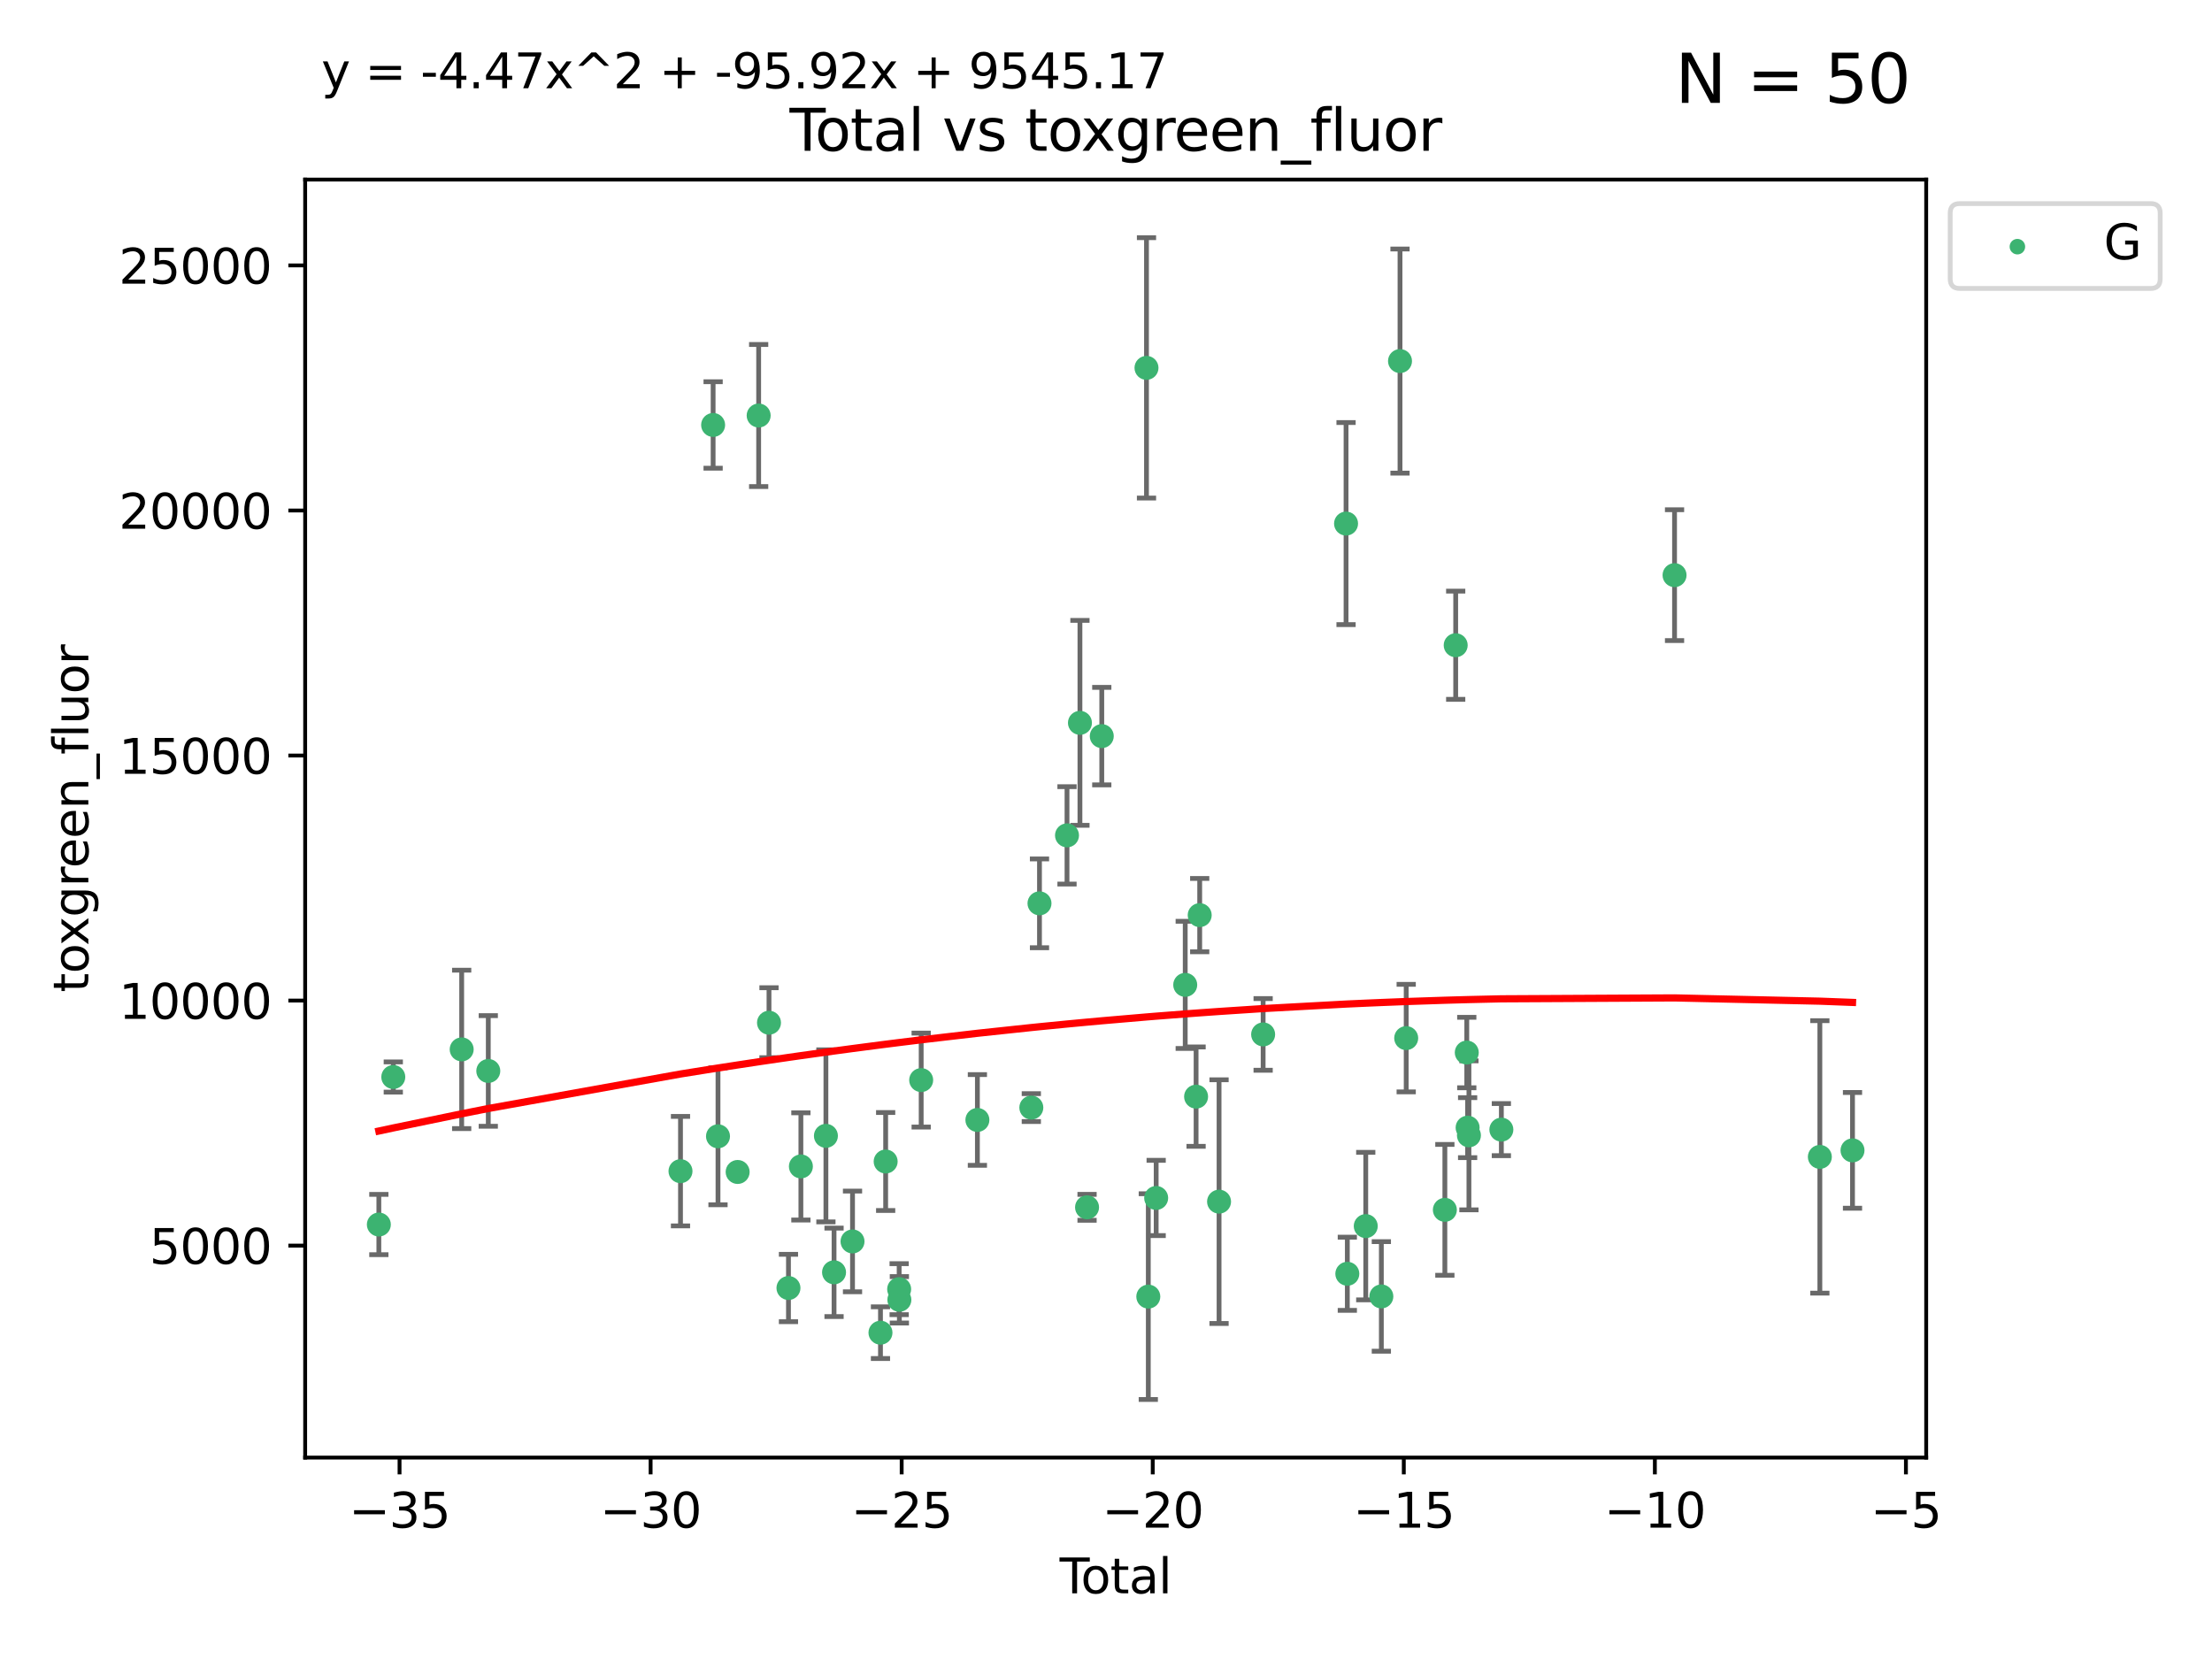 <?xml version="1.0" encoding="utf-8" standalone="no"?>
<!DOCTYPE svg PUBLIC "-//W3C//DTD SVG 1.1//EN"
  "http://www.w3.org/Graphics/SVG/1.1/DTD/svg11.dtd">
<svg xmlns:xlink="http://www.w3.org/1999/xlink" width="460.8pt" height="345.6pt" viewBox="0 0 460.8 345.6" xmlns="http://www.w3.org/2000/svg" version="1.1">
 <defs>
  <style type="text/css">*{stroke-linejoin: round; stroke-linecap: butt}</style>
 </defs>
 <g id="figure_1">
  <g id="patch_1">
   <path d="M 0 345.6 
L 460.8 345.6 
L 460.8 0 
L 0 0 
z
" style="fill: #ffffff"/>
  </g>
  <g id="axes_1">
   <g id="patch_2">
    <path d="M 63.571 303.64 
L 401.26 303.64 
L 401.26 37.411 
L 63.571 37.411 
z
" style="fill: #ffffff"/>
   </g>
   <g id="PathCollection_1">
    <defs>
     <path id="mb1dcf81538" d="M 0 1.118 
C 0.297 1.118 0.581 1 0.791 0.791 
C 1 0.581 1.118 0.297 1.118 0 
C 1.118 -0.297 1 -0.581 0.791 -0.791 
C 0.581 -1 0.297 -1.118 0 -1.118 
C -0.297 -1.118 -0.581 -1 -0.791 -0.791 
C -1 -0.581 -1.118 -0.297 -1.118 0 
C -1.118 0.297 -1 0.581 -0.791 0.791 
C -0.581 1 -0.297 1.118 0 1.118 
z
" style="stroke: #3cb371"/>
    </defs>
    <g clip-path="url(#p6a2fbe4c20)">
     <use xlink:href="#mb1dcf81538" x="78.921" y="255.092" style="fill: #3cb371; stroke: #3cb371"/>
     <use xlink:href="#mb1dcf81538" x="81.93" y="224.358" style="fill: #3cb371; stroke: #3cb371"/>
     <use xlink:href="#mb1dcf81538" x="96.177" y="218.606" style="fill: #3cb371; stroke: #3cb371"/>
     <use xlink:href="#mb1dcf81538" x="101.719" y="223.099" style="fill: #3cb371; stroke: #3cb371"/>
     <use xlink:href="#mb1dcf81538" x="141.76" y="243.976" style="fill: #3cb371; stroke: #3cb371"/>
     <use xlink:href="#mb1dcf81538" x="148.556" y="88.526" style="fill: #3cb371; stroke: #3cb371"/>
     <use xlink:href="#mb1dcf81538" x="149.573" y="236.713" style="fill: #3cb371; stroke: #3cb371"/>
     <use xlink:href="#mb1dcf81538" x="153.665" y="244.142" style="fill: #3cb371; stroke: #3cb371"/>
     <use xlink:href="#mb1dcf81538" x="158.042" y="86.56" style="fill: #3cb371; stroke: #3cb371"/>
     <use xlink:href="#mb1dcf81538" x="160.196" y="213.05" style="fill: #3cb371; stroke: #3cb371"/>
     <use xlink:href="#mb1dcf81538" x="164.252" y="268.315" style="fill: #3cb371; stroke: #3cb371"/>
     <use xlink:href="#mb1dcf81538" x="166.84" y="242.987" style="fill: #3cb371; stroke: #3cb371"/>
     <use xlink:href="#mb1dcf81538" x="172.053" y="236.618" style="fill: #3cb371; stroke: #3cb371"/>
     <use xlink:href="#mb1dcf81538" x="173.747" y="265.048" style="fill: #3cb371; stroke: #3cb371"/>
     <use xlink:href="#mb1dcf81538" x="177.596" y="258.614" style="fill: #3cb371; stroke: #3cb371"/>
     <use xlink:href="#mb1dcf81538" x="183.419" y="277.623" style="fill: #3cb371; stroke: #3cb371"/>
     <use xlink:href="#mb1dcf81538" x="184.499" y="241.963" style="fill: #3cb371; stroke: #3cb371"/>
     <use xlink:href="#mb1dcf81538" x="187.311" y="268.556" style="fill: #3cb371; stroke: #3cb371"/>
     <use xlink:href="#mb1dcf81538" x="187.355" y="270.773" style="fill: #3cb371; stroke: #3cb371"/>
     <use xlink:href="#mb1dcf81538" x="191.898" y="225.001" style="fill: #3cb371; stroke: #3cb371"/>
     <use xlink:href="#mb1dcf81538" x="203.61" y="233.306" style="fill: #3cb371; stroke: #3cb371"/>
     <use xlink:href="#mb1dcf81538" x="214.844" y="230.731" style="fill: #3cb371; stroke: #3cb371"/>
     <use xlink:href="#mb1dcf81538" x="216.545" y="188.183" style="fill: #3cb371; stroke: #3cb371"/>
     <use xlink:href="#mb1dcf81538" x="222.277" y="174.022" style="fill: #3cb371; stroke: #3cb371"/>
     <use xlink:href="#mb1dcf81538" x="224.972" y="150.582" style="fill: #3cb371; stroke: #3cb371"/>
     <use xlink:href="#mb1dcf81538" x="226.453" y="251.506" style="fill: #3cb371; stroke: #3cb371"/>
     <use xlink:href="#mb1dcf81538" x="229.52" y="153.348" style="fill: #3cb371; stroke: #3cb371"/>
     <use xlink:href="#mb1dcf81538" x="238.835" y="76.634" style="fill: #3cb371; stroke: #3cb371"/>
     <use xlink:href="#mb1dcf81538" x="239.213" y="270.106" style="fill: #3cb371; stroke: #3cb371"/>
     <use xlink:href="#mb1dcf81538" x="240.851" y="249.557" style="fill: #3cb371; stroke: #3cb371"/>
     <use xlink:href="#mb1dcf81538" x="246.904" y="205.165" style="fill: #3cb371; stroke: #3cb371"/>
     <use xlink:href="#mb1dcf81538" x="249.167" y="228.45" style="fill: #3cb371; stroke: #3cb371"/>
     <use xlink:href="#mb1dcf81538" x="249.92" y="190.638" style="fill: #3cb371; stroke: #3cb371"/>
     <use xlink:href="#mb1dcf81538" x="253.952" y="250.324" style="fill: #3cb371; stroke: #3cb371"/>
     <use xlink:href="#mb1dcf81538" x="263.134" y="215.487" style="fill: #3cb371; stroke: #3cb371"/>
     <use xlink:href="#mb1dcf81538" x="280.407" y="109.072" style="fill: #3cb371; stroke: #3cb371"/>
     <use xlink:href="#mb1dcf81538" x="280.673" y="265.351" style="fill: #3cb371; stroke: #3cb371"/>
     <use xlink:href="#mb1dcf81538" x="284.511" y="255.417" style="fill: #3cb371; stroke: #3cb371"/>
     <use xlink:href="#mb1dcf81538" x="287.76" y="270.07" style="fill: #3cb371; stroke: #3cb371"/>
     <use xlink:href="#mb1dcf81538" x="291.648" y="75.219" style="fill: #3cb371; stroke: #3cb371"/>
     <use xlink:href="#mb1dcf81538" x="292.937" y="216.256" style="fill: #3cb371; stroke: #3cb371"/>
     <use xlink:href="#mb1dcf81538" x="300.991" y="252.032" style="fill: #3cb371; stroke: #3cb371"/>
     <use xlink:href="#mb1dcf81538" x="303.248" y="134.414" style="fill: #3cb371; stroke: #3cb371"/>
     <use xlink:href="#mb1dcf81538" x="305.556" y="219.264" style="fill: #3cb371; stroke: #3cb371"/>
     <use xlink:href="#mb1dcf81538" x="305.733" y="234.911" style="fill: #3cb371; stroke: #3cb371"/>
     <use xlink:href="#mb1dcf81538" x="306.006" y="236.512" style="fill: #3cb371; stroke: #3cb371"/>
     <use xlink:href="#mb1dcf81538" x="312.761" y="235.32" style="fill: #3cb371; stroke: #3cb371"/>
     <use xlink:href="#mb1dcf81538" x="348.839" y="119.815" style="fill: #3cb371; stroke: #3cb371"/>
     <use xlink:href="#mb1dcf81538" x="379.109" y="241.003" style="fill: #3cb371; stroke: #3cb371"/>
     <use xlink:href="#mb1dcf81538" x="385.911" y="239.643" style="fill: #3cb371; stroke: #3cb371"/>
    </g>
   </g>
   <g id="matplotlib.axis_1">
    <g id="xtick_1">
     <g id="line2d_1">
      <defs>
       <path id="m4d80df60d4" d="M 0 0 
L 0 3.5 
" style="stroke: #000000; stroke-width: 0.8"/>
      </defs>
      <g>
       <use xlink:href="#m4d80df60d4" x="83.232" y="303.64" style="stroke: #000000; stroke-width: 0.8"/>
      </g>
     </g>
     <g id="text_1">
      <!-- −35 -->
      <g transform="translate(72.68 318.238)scale(0.1 -0.1)">
       <defs>
        <path id="DejaVuSans-2212" d="M 678 2272 
L 4684 2272 
L 4684 1741 
L 678 1741 
L 678 2272 
z
" transform="scale(0.016)"/>
        <path id="DejaVuSans-33" d="M 2597 2516 
Q 3050 2419 3304 2112 
Q 3559 1806 3559 1356 
Q 3559 666 3084 287 
Q 2609 -91 1734 -91 
Q 1441 -91 1130 -33 
Q 819 25 488 141 
L 488 750 
Q 750 597 1062 519 
Q 1375 441 1716 441 
Q 2309 441 2620 675 
Q 2931 909 2931 1356 
Q 2931 1769 2642 2001 
Q 2353 2234 1838 2234 
L 1294 2234 
L 1294 2753 
L 1863 2753 
Q 2328 2753 2575 2939 
Q 2822 3125 2822 3475 
Q 2822 3834 2567 4026 
Q 2313 4219 1838 4219 
Q 1578 4219 1281 4162 
Q 984 4106 628 3988 
L 628 4550 
Q 988 4650 1302 4700 
Q 1616 4750 1894 4750 
Q 2613 4750 3031 4423 
Q 3450 4097 3450 3541 
Q 3450 3153 3228 2886 
Q 3006 2619 2597 2516 
z
" transform="scale(0.016)"/>
        <path id="DejaVuSans-35" d="M 691 4666 
L 3169 4666 
L 3169 4134 
L 1269 4134 
L 1269 2991 
Q 1406 3038 1543 3061 
Q 1681 3084 1819 3084 
Q 2600 3084 3056 2656 
Q 3513 2228 3513 1497 
Q 3513 744 3044 326 
Q 2575 -91 1722 -91 
Q 1428 -91 1123 -41 
Q 819 9 494 109 
L 494 744 
Q 775 591 1075 516 
Q 1375 441 1709 441 
Q 2250 441 2565 725 
Q 2881 1009 2881 1497 
Q 2881 1984 2565 2268 
Q 2250 2553 1709 2553 
Q 1456 2553 1204 2497 
Q 953 2441 691 2322 
L 691 4666 
z
" transform="scale(0.016)"/>
       </defs>
       <use xlink:href="#DejaVuSans-2212"/>
       <use xlink:href="#DejaVuSans-33" x="83.789"/>
       <use xlink:href="#DejaVuSans-35" x="147.412"/>
      </g>
     </g>
    </g>
    <g id="xtick_2">
     <g id="line2d_2">
      <g>
       <use xlink:href="#m4d80df60d4" x="135.534" y="303.64" style="stroke: #000000; stroke-width: 0.8"/>
      </g>
     </g>
     <g id="text_2">
      <!-- −30 -->
      <g transform="translate(124.981 318.238)scale(0.1 -0.1)">
       <defs>
        <path id="DejaVuSans-30" d="M 2034 4250 
Q 1547 4250 1301 3770 
Q 1056 3291 1056 2328 
Q 1056 1369 1301 889 
Q 1547 409 2034 409 
Q 2525 409 2770 889 
Q 3016 1369 3016 2328 
Q 3016 3291 2770 3770 
Q 2525 4250 2034 4250 
z
M 2034 4750 
Q 2819 4750 3233 4129 
Q 3647 3509 3647 2328 
Q 3647 1150 3233 529 
Q 2819 -91 2034 -91 
Q 1250 -91 836 529 
Q 422 1150 422 2328 
Q 422 3509 836 4129 
Q 1250 4750 2034 4750 
z
" transform="scale(0.016)"/>
       </defs>
       <use xlink:href="#DejaVuSans-2212"/>
       <use xlink:href="#DejaVuSans-33" x="83.789"/>
       <use xlink:href="#DejaVuSans-30" x="147.412"/>
      </g>
     </g>
    </g>
    <g id="xtick_3">
     <g id="line2d_3">
      <g>
       <use xlink:href="#m4d80df60d4" x="187.835" y="303.64" style="stroke: #000000; stroke-width: 0.8"/>
      </g>
     </g>
     <g id="text_3">
      <!-- −25 -->
      <g transform="translate(177.283 318.238)scale(0.1 -0.1)">
       <defs>
        <path id="DejaVuSans-32" d="M 1228 531 
L 3431 531 
L 3431 0 
L 469 0 
L 469 531 
Q 828 903 1448 1529 
Q 2069 2156 2228 2338 
Q 2531 2678 2651 2914 
Q 2772 3150 2772 3378 
Q 2772 3750 2511 3984 
Q 2250 4219 1831 4219 
Q 1534 4219 1204 4116 
Q 875 4013 500 3803 
L 500 4441 
Q 881 4594 1212 4672 
Q 1544 4750 1819 4750 
Q 2544 4750 2975 4387 
Q 3406 4025 3406 3419 
Q 3406 3131 3298 2873 
Q 3191 2616 2906 2266 
Q 2828 2175 2409 1742 
Q 1991 1309 1228 531 
z
" transform="scale(0.016)"/>
       </defs>
       <use xlink:href="#DejaVuSans-2212"/>
       <use xlink:href="#DejaVuSans-32" x="83.789"/>
       <use xlink:href="#DejaVuSans-35" x="147.412"/>
      </g>
     </g>
    </g>
    <g id="xtick_4">
     <g id="line2d_4">
      <g>
       <use xlink:href="#m4d80df60d4" x="240.136" y="303.64" style="stroke: #000000; stroke-width: 0.8"/>
      </g>
     </g>
     <g id="text_4">
      <!-- −20 -->
      <g transform="translate(229.584 318.238)scale(0.1 -0.1)">
       <use xlink:href="#DejaVuSans-2212"/>
       <use xlink:href="#DejaVuSans-32" x="83.789"/>
       <use xlink:href="#DejaVuSans-30" x="147.412"/>
      </g>
     </g>
    </g>
    <g id="xtick_5">
     <g id="line2d_5">
      <g>
       <use xlink:href="#m4d80df60d4" x="292.437" y="303.64" style="stroke: #000000; stroke-width: 0.8"/>
      </g>
     </g>
     <g id="text_5">
      <!-- −15 -->
      <g transform="translate(281.885 318.238)scale(0.1 -0.1)">
       <defs>
        <path id="DejaVuSans-31" d="M 794 531 
L 1825 531 
L 1825 4091 
L 703 3866 
L 703 4441 
L 1819 4666 
L 2450 4666 
L 2450 531 
L 3481 531 
L 3481 0 
L 794 0 
L 794 531 
z
" transform="scale(0.016)"/>
       </defs>
       <use xlink:href="#DejaVuSans-2212"/>
       <use xlink:href="#DejaVuSans-31" x="83.789"/>
       <use xlink:href="#DejaVuSans-35" x="147.412"/>
      </g>
     </g>
    </g>
    <g id="xtick_6">
     <g id="line2d_6">
      <g>
       <use xlink:href="#m4d80df60d4" x="344.739" y="303.64" style="stroke: #000000; stroke-width: 0.8"/>
      </g>
     </g>
     <g id="text_6">
      <!-- −10 -->
      <g transform="translate(334.186 318.238)scale(0.1 -0.1)">
       <use xlink:href="#DejaVuSans-2212"/>
       <use xlink:href="#DejaVuSans-31" x="83.789"/>
       <use xlink:href="#DejaVuSans-30" x="147.412"/>
      </g>
     </g>
    </g>
    <g id="xtick_7">
     <g id="line2d_7">
      <g>
       <use xlink:href="#m4d80df60d4" x="397.04" y="303.64" style="stroke: #000000; stroke-width: 0.8"/>
      </g>
     </g>
     <g id="text_7">
      <!-- −5 -->
      <g transform="translate(389.669 318.238)scale(0.1 -0.1)">
       <use xlink:href="#DejaVuSans-2212"/>
       <use xlink:href="#DejaVuSans-35" x="83.789"/>
      </g>
     </g>
    </g>
    <g id="text_8">
     <!-- Total -->
     <g transform="translate(220.739 331.917)scale(0.1 -0.1)">
      <defs>
       <path id="DejaVuSans-54" d="M -19 4666 
L 3928 4666 
L 3928 4134 
L 2272 4134 
L 2272 0 
L 1638 0 
L 1638 4134 
L -19 4134 
L -19 4666 
z
" transform="scale(0.016)"/>
       <path id="DejaVuSans-6f" d="M 1959 3097 
Q 1497 3097 1228 2736 
Q 959 2375 959 1747 
Q 959 1119 1226 758 
Q 1494 397 1959 397 
Q 2419 397 2687 759 
Q 2956 1122 2956 1747 
Q 2956 2369 2687 2733 
Q 2419 3097 1959 3097 
z
M 1959 3584 
Q 2709 3584 3137 3096 
Q 3566 2609 3566 1747 
Q 3566 888 3137 398 
Q 2709 -91 1959 -91 
Q 1206 -91 779 398 
Q 353 888 353 1747 
Q 353 2609 779 3096 
Q 1206 3584 1959 3584 
z
" transform="scale(0.016)"/>
       <path id="DejaVuSans-74" d="M 1172 4494 
L 1172 3500 
L 2356 3500 
L 2356 3053 
L 1172 3053 
L 1172 1153 
Q 1172 725 1289 603 
Q 1406 481 1766 481 
L 2356 481 
L 2356 0 
L 1766 0 
Q 1100 0 847 248 
Q 594 497 594 1153 
L 594 3053 
L 172 3053 
L 172 3500 
L 594 3500 
L 594 4494 
L 1172 4494 
z
" transform="scale(0.016)"/>
       <path id="DejaVuSans-61" d="M 2194 1759 
Q 1497 1759 1228 1600 
Q 959 1441 959 1056 
Q 959 750 1161 570 
Q 1363 391 1709 391 
Q 2188 391 2477 730 
Q 2766 1069 2766 1631 
L 2766 1759 
L 2194 1759 
z
M 3341 1997 
L 3341 0 
L 2766 0 
L 2766 531 
Q 2569 213 2275 61 
Q 1981 -91 1556 -91 
Q 1019 -91 701 211 
Q 384 513 384 1019 
Q 384 1609 779 1909 
Q 1175 2209 1959 2209 
L 2766 2209 
L 2766 2266 
Q 2766 2663 2505 2880 
Q 2244 3097 1772 3097 
Q 1472 3097 1187 3025 
Q 903 2953 641 2809 
L 641 3341 
Q 956 3463 1253 3523 
Q 1550 3584 1831 3584 
Q 2591 3584 2966 3190 
Q 3341 2797 3341 1997 
z
" transform="scale(0.016)"/>
       <path id="DejaVuSans-6c" d="M 603 4863 
L 1178 4863 
L 1178 0 
L 603 0 
L 603 4863 
z
" transform="scale(0.016)"/>
      </defs>
      <use xlink:href="#DejaVuSans-54"/>
      <use xlink:href="#DejaVuSans-6f" x="44.084"/>
      <use xlink:href="#DejaVuSans-74" x="105.266"/>
      <use xlink:href="#DejaVuSans-61" x="144.475"/>
      <use xlink:href="#DejaVuSans-6c" x="205.754"/>
     </g>
    </g>
   </g>
   <g id="matplotlib.axis_2">
    <g id="ytick_1">
     <g id="line2d_8">
      <defs>
       <path id="md56140c4db" d="M 0 0 
L -3.5 0 
" style="stroke: #000000; stroke-width: 0.8"/>
      </defs>
      <g>
       <use xlink:href="#md56140c4db" x="63.571" y="259.485" style="stroke: #000000; stroke-width: 0.8"/>
      </g>
     </g>
     <g id="text_9">
      <!-- 5000 -->
      <g transform="translate(31.121 263.284)scale(0.1 -0.1)">
       <use xlink:href="#DejaVuSans-35"/>
       <use xlink:href="#DejaVuSans-30" x="63.623"/>
       <use xlink:href="#DejaVuSans-30" x="127.246"/>
       <use xlink:href="#DejaVuSans-30" x="190.869"/>
      </g>
     </g>
    </g>
    <g id="ytick_2">
     <g id="line2d_9">
      <g>
       <use xlink:href="#md56140c4db" x="63.571" y="208.437" style="stroke: #000000; stroke-width: 0.8"/>
      </g>
     </g>
     <g id="text_10">
      <!-- 10000 -->
      <g transform="translate(24.759 212.237)scale(0.1 -0.1)">
       <use xlink:href="#DejaVuSans-31"/>
       <use xlink:href="#DejaVuSans-30" x="63.623"/>
       <use xlink:href="#DejaVuSans-30" x="127.246"/>
       <use xlink:href="#DejaVuSans-30" x="190.869"/>
       <use xlink:href="#DejaVuSans-30" x="254.492"/>
      </g>
     </g>
    </g>
    <g id="ytick_3">
     <g id="line2d_10">
      <g>
       <use xlink:href="#md56140c4db" x="63.571" y="157.39" style="stroke: #000000; stroke-width: 0.8"/>
      </g>
     </g>
     <g id="text_11">
      <!-- 15000 -->
      <g transform="translate(24.759 161.189)scale(0.1 -0.1)">
       <use xlink:href="#DejaVuSans-31"/>
       <use xlink:href="#DejaVuSans-35" x="63.623"/>
       <use xlink:href="#DejaVuSans-30" x="127.246"/>
       <use xlink:href="#DejaVuSans-30" x="190.869"/>
       <use xlink:href="#DejaVuSans-30" x="254.492"/>
      </g>
     </g>
    </g>
    <g id="ytick_4">
     <g id="line2d_11">
      <g>
       <use xlink:href="#md56140c4db" x="63.571" y="106.342" style="stroke: #000000; stroke-width: 0.8"/>
      </g>
     </g>
     <g id="text_12">
      <!-- 20000 -->
      <g transform="translate(24.759 110.141)scale(0.1 -0.1)">
       <use xlink:href="#DejaVuSans-32"/>
       <use xlink:href="#DejaVuSans-30" x="63.623"/>
       <use xlink:href="#DejaVuSans-30" x="127.246"/>
       <use xlink:href="#DejaVuSans-30" x="190.869"/>
       <use xlink:href="#DejaVuSans-30" x="254.492"/>
      </g>
     </g>
    </g>
    <g id="ytick_5">
     <g id="line2d_12">
      <g>
       <use xlink:href="#md56140c4db" x="63.571" y="55.294" style="stroke: #000000; stroke-width: 0.8"/>
      </g>
     </g>
     <g id="text_13">
      <!-- 25000 -->
      <g transform="translate(24.759 59.093)scale(0.1 -0.1)">
       <use xlink:href="#DejaVuSans-32"/>
       <use xlink:href="#DejaVuSans-35" x="63.623"/>
       <use xlink:href="#DejaVuSans-30" x="127.246"/>
       <use xlink:href="#DejaVuSans-30" x="190.869"/>
       <use xlink:href="#DejaVuSans-30" x="254.492"/>
      </g>
     </g>
    </g>
    <g id="text_14">
     <!-- toxgreen_fluor -->
     <g transform="translate(18.401 206.72)rotate(-90)scale(0.1 -0.1)">
      <defs>
       <path id="DejaVuSans-78" d="M 3513 3500 
L 2247 1797 
L 3578 0 
L 2900 0 
L 1881 1375 
L 863 0 
L 184 0 
L 1544 1831 
L 300 3500 
L 978 3500 
L 1906 2253 
L 2834 3500 
L 3513 3500 
z
" transform="scale(0.016)"/>
       <path id="DejaVuSans-67" d="M 2906 1791 
Q 2906 2416 2648 2759 
Q 2391 3103 1925 3103 
Q 1463 3103 1205 2759 
Q 947 2416 947 1791 
Q 947 1169 1205 825 
Q 1463 481 1925 481 
Q 2391 481 2648 825 
Q 2906 1169 2906 1791 
z
M 3481 434 
Q 3481 -459 3084 -895 
Q 2688 -1331 1869 -1331 
Q 1566 -1331 1297 -1286 
Q 1028 -1241 775 -1147 
L 775 -588 
Q 1028 -725 1275 -790 
Q 1522 -856 1778 -856 
Q 2344 -856 2625 -561 
Q 2906 -266 2906 331 
L 2906 616 
Q 2728 306 2450 153 
Q 2172 0 1784 0 
Q 1141 0 747 490 
Q 353 981 353 1791 
Q 353 2603 747 3093 
Q 1141 3584 1784 3584 
Q 2172 3584 2450 3431 
Q 2728 3278 2906 2969 
L 2906 3500 
L 3481 3500 
L 3481 434 
z
" transform="scale(0.016)"/>
       <path id="DejaVuSans-72" d="M 2631 2963 
Q 2534 3019 2420 3045 
Q 2306 3072 2169 3072 
Q 1681 3072 1420 2755 
Q 1159 2438 1159 1844 
L 1159 0 
L 581 0 
L 581 3500 
L 1159 3500 
L 1159 2956 
Q 1341 3275 1631 3429 
Q 1922 3584 2338 3584 
Q 2397 3584 2469 3576 
Q 2541 3569 2628 3553 
L 2631 2963 
z
" transform="scale(0.016)"/>
       <path id="DejaVuSans-65" d="M 3597 1894 
L 3597 1613 
L 953 1613 
Q 991 1019 1311 708 
Q 1631 397 2203 397 
Q 2534 397 2845 478 
Q 3156 559 3463 722 
L 3463 178 
Q 3153 47 2828 -22 
Q 2503 -91 2169 -91 
Q 1331 -91 842 396 
Q 353 884 353 1716 
Q 353 2575 817 3079 
Q 1281 3584 2069 3584 
Q 2775 3584 3186 3129 
Q 3597 2675 3597 1894 
z
M 3022 2063 
Q 3016 2534 2758 2815 
Q 2500 3097 2075 3097 
Q 1594 3097 1305 2825 
Q 1016 2553 972 2059 
L 3022 2063 
z
" transform="scale(0.016)"/>
       <path id="DejaVuSans-6e" d="M 3513 2113 
L 3513 0 
L 2938 0 
L 2938 2094 
Q 2938 2591 2744 2837 
Q 2550 3084 2163 3084 
Q 1697 3084 1428 2787 
Q 1159 2491 1159 1978 
L 1159 0 
L 581 0 
L 581 3500 
L 1159 3500 
L 1159 2956 
Q 1366 3272 1645 3428 
Q 1925 3584 2291 3584 
Q 2894 3584 3203 3211 
Q 3513 2838 3513 2113 
z
" transform="scale(0.016)"/>
       <path id="DejaVuSans-5f" d="M 3263 -1063 
L 3263 -1509 
L -63 -1509 
L -63 -1063 
L 3263 -1063 
z
" transform="scale(0.016)"/>
       <path id="DejaVuSans-66" d="M 2375 4863 
L 2375 4384 
L 1825 4384 
Q 1516 4384 1395 4259 
Q 1275 4134 1275 3809 
L 1275 3500 
L 2222 3500 
L 2222 3053 
L 1275 3053 
L 1275 0 
L 697 0 
L 697 3053 
L 147 3053 
L 147 3500 
L 697 3500 
L 697 3744 
Q 697 4328 969 4595 
Q 1241 4863 1831 4863 
L 2375 4863 
z
" transform="scale(0.016)"/>
       <path id="DejaVuSans-75" d="M 544 1381 
L 544 3500 
L 1119 3500 
L 1119 1403 
Q 1119 906 1312 657 
Q 1506 409 1894 409 
Q 2359 409 2629 706 
Q 2900 1003 2900 1516 
L 2900 3500 
L 3475 3500 
L 3475 0 
L 2900 0 
L 2900 538 
Q 2691 219 2414 64 
Q 2138 -91 1772 -91 
Q 1169 -91 856 284 
Q 544 659 544 1381 
z
M 1991 3584 
L 1991 3584 
z
" transform="scale(0.016)"/>
      </defs>
      <use xlink:href="#DejaVuSans-74"/>
      <use xlink:href="#DejaVuSans-6f" x="39.209"/>
      <use xlink:href="#DejaVuSans-78" x="97.266"/>
      <use xlink:href="#DejaVuSans-67" x="156.445"/>
      <use xlink:href="#DejaVuSans-72" x="219.922"/>
      <use xlink:href="#DejaVuSans-65" x="258.785"/>
      <use xlink:href="#DejaVuSans-65" x="320.309"/>
      <use xlink:href="#DejaVuSans-6e" x="381.832"/>
      <use xlink:href="#DejaVuSans-5f" x="445.211"/>
      <use xlink:href="#DejaVuSans-66" x="495.211"/>
      <use xlink:href="#DejaVuSans-6c" x="530.416"/>
      <use xlink:href="#DejaVuSans-75" x="558.199"/>
      <use xlink:href="#DejaVuSans-6f" x="621.578"/>
      <use xlink:href="#DejaVuSans-72" x="682.76"/>
     </g>
    </g>
   </g>
   <g id="LineCollection_1">
    <path d="M 78.921 261.37 
L 78.921 248.815 
" clip-path="url(#p6a2fbe4c20)" style="fill: none; stroke: #696969"/>
    <path d="M 81.93 227.503 
L 81.93 221.213 
" clip-path="url(#p6a2fbe4c20)" style="fill: none; stroke: #696969"/>
    <path d="M 96.177 235.105 
L 96.177 202.107 
" clip-path="url(#p6a2fbe4c20)" style="fill: none; stroke: #696969"/>
    <path d="M 101.719 234.623 
L 101.719 211.576 
" clip-path="url(#p6a2fbe4c20)" style="fill: none; stroke: #696969"/>
    <path d="M 141.76 255.379 
L 141.76 232.572 
" clip-path="url(#p6a2fbe4c20)" style="fill: none; stroke: #696969"/>
    <path d="M 148.556 97.533 
L 148.556 79.518 
" clip-path="url(#p6a2fbe4c20)" style="fill: none; stroke: #696969"/>
    <path d="M 149.573 250.973 
L 149.573 222.452 
" clip-path="url(#p6a2fbe4c20)" style="fill: none; stroke: #696969"/>
    <path d="M 153.665 245.009 
L 153.665 243.275 
" clip-path="url(#p6a2fbe4c20)" style="fill: none; stroke: #696969"/>
    <path d="M 158.042 101.358 
L 158.042 71.762 
" clip-path="url(#p6a2fbe4c20)" style="fill: none; stroke: #696969"/>
    <path d="M 160.196 220.338 
L 160.196 205.763 
" clip-path="url(#p6a2fbe4c20)" style="fill: none; stroke: #696969"/>
    <path d="M 164.252 275.332 
L 164.252 261.297 
" clip-path="url(#p6a2fbe4c20)" style="fill: none; stroke: #696969"/>
    <path d="M 166.84 254.152 
L 166.84 231.823 
" clip-path="url(#p6a2fbe4c20)" style="fill: none; stroke: #696969"/>
    <path d="M 172.053 254.539 
L 172.053 218.697 
" clip-path="url(#p6a2fbe4c20)" style="fill: none; stroke: #696969"/>
    <path d="M 173.747 274.259 
L 173.747 255.837 
" clip-path="url(#p6a2fbe4c20)" style="fill: none; stroke: #696969"/>
    <path d="M 177.596 269.104 
L 177.596 248.125 
" clip-path="url(#p6a2fbe4c20)" style="fill: none; stroke: #696969"/>
    <path d="M 183.419 283.007 
L 183.419 272.238 
" clip-path="url(#p6a2fbe4c20)" style="fill: none; stroke: #696969"/>
    <path d="M 184.499 252.171 
L 184.499 231.755 
" clip-path="url(#p6a2fbe4c20)" style="fill: none; stroke: #696969"/>
    <path d="M 187.311 273.867 
L 187.311 263.245 
" clip-path="url(#p6a2fbe4c20)" style="fill: none; stroke: #696969"/>
    <path d="M 187.355 275.609 
L 187.355 265.938 
" clip-path="url(#p6a2fbe4c20)" style="fill: none; stroke: #696969"/>
    <path d="M 191.898 234.788 
L 191.898 215.213 
" clip-path="url(#p6a2fbe4c20)" style="fill: none; stroke: #696969"/>
    <path d="M 203.61 242.756 
L 203.61 223.856 
" clip-path="url(#p6a2fbe4c20)" style="fill: none; stroke: #696969"/>
    <path d="M 214.844 233.635 
L 214.844 227.827 
" clip-path="url(#p6a2fbe4c20)" style="fill: none; stroke: #696969"/>
    <path d="M 216.545 197.433 
L 216.545 178.934 
" clip-path="url(#p6a2fbe4c20)" style="fill: none; stroke: #696969"/>
    <path d="M 222.277 184.162 
L 222.277 163.882 
" clip-path="url(#p6a2fbe4c20)" style="fill: none; stroke: #696969"/>
    <path d="M 224.972 171.929 
L 224.972 129.235 
" clip-path="url(#p6a2fbe4c20)" style="fill: none; stroke: #696969"/>
    <path d="M 226.453 254.204 
L 226.453 248.809 
" clip-path="url(#p6a2fbe4c20)" style="fill: none; stroke: #696969"/>
    <path d="M 229.52 163.505 
L 229.52 143.191 
" clip-path="url(#p6a2fbe4c20)" style="fill: none; stroke: #696969"/>
    <path d="M 238.835 103.756 
L 238.835 49.513 
" clip-path="url(#p6a2fbe4c20)" style="fill: none; stroke: #696969"/>
    <path d="M 239.213 291.539 
L 239.213 248.674 
" clip-path="url(#p6a2fbe4c20)" style="fill: none; stroke: #696969"/>
    <path d="M 240.851 257.397 
L 240.851 241.718 
" clip-path="url(#p6a2fbe4c20)" style="fill: none; stroke: #696969"/>
    <path d="M 246.904 218.413 
L 246.904 191.917 
" clip-path="url(#p6a2fbe4c20)" style="fill: none; stroke: #696969"/>
    <path d="M 249.167 238.8 
L 249.167 218.1 
" clip-path="url(#p6a2fbe4c20)" style="fill: none; stroke: #696969"/>
    <path d="M 249.92 198.274 
L 249.92 183.002 
" clip-path="url(#p6a2fbe4c20)" style="fill: none; stroke: #696969"/>
    <path d="M 253.952 275.706 
L 253.952 224.942 
" clip-path="url(#p6a2fbe4c20)" style="fill: none; stroke: #696969"/>
    <path d="M 263.134 222.952 
L 263.134 208.022 
" clip-path="url(#p6a2fbe4c20)" style="fill: none; stroke: #696969"/>
    <path d="M 280.407 130.119 
L 280.407 88.026 
" clip-path="url(#p6a2fbe4c20)" style="fill: none; stroke: #696969"/>
    <path d="M 280.673 272.971 
L 280.673 257.73 
" clip-path="url(#p6a2fbe4c20)" style="fill: none; stroke: #696969"/>
    <path d="M 284.511 270.785 
L 284.511 240.05 
" clip-path="url(#p6a2fbe4c20)" style="fill: none; stroke: #696969"/>
    <path d="M 287.76 281.481 
L 287.76 258.66 
" clip-path="url(#p6a2fbe4c20)" style="fill: none; stroke: #696969"/>
    <path d="M 291.648 98.563 
L 291.648 51.875 
" clip-path="url(#p6a2fbe4c20)" style="fill: none; stroke: #696969"/>
    <path d="M 292.937 227.457 
L 292.937 205.056 
" clip-path="url(#p6a2fbe4c20)" style="fill: none; stroke: #696969"/>
    <path d="M 300.991 265.661 
L 300.991 238.404 
" clip-path="url(#p6a2fbe4c20)" style="fill: none; stroke: #696969"/>
    <path d="M 303.248 145.688 
L 303.248 123.14 
" clip-path="url(#p6a2fbe4c20)" style="fill: none; stroke: #696969"/>
    <path d="M 305.556 226.604 
L 305.556 211.924 
" clip-path="url(#p6a2fbe4c20)" style="fill: none; stroke: #696969"/>
    <path d="M 305.733 241.16 
L 305.733 228.663 
" clip-path="url(#p6a2fbe4c20)" style="fill: none; stroke: #696969"/>
    <path d="M 306.006 252.03 
L 306.006 220.994 
" clip-path="url(#p6a2fbe4c20)" style="fill: none; stroke: #696969"/>
    <path d="M 312.761 240.747 
L 312.761 229.893 
" clip-path="url(#p6a2fbe4c20)" style="fill: none; stroke: #696969"/>
    <path d="M 348.839 133.439 
L 348.839 106.19 
" clip-path="url(#p6a2fbe4c20)" style="fill: none; stroke: #696969"/>
    <path d="M 379.109 269.381 
L 379.109 212.624 
" clip-path="url(#p6a2fbe4c20)" style="fill: none; stroke: #696969"/>
    <path d="M 385.911 251.697 
L 385.911 227.588 
" clip-path="url(#p6a2fbe4c20)" style="fill: none; stroke: #696969"/>
   </g>
   <g id="line2d_13">
    <defs>
     <path id="mfde529201e" d="M 2 0 
L -2 -0 
" style="stroke: #696969"/>
    </defs>
    <g clip-path="url(#p6a2fbe4c20)">
     <use xlink:href="#mfde529201e" x="78.921" y="261.37" style="fill: #696969; stroke: #696969"/>
     <use xlink:href="#mfde529201e" x="81.93" y="227.503" style="fill: #696969; stroke: #696969"/>
     <use xlink:href="#mfde529201e" x="96.177" y="235.105" style="fill: #696969; stroke: #696969"/>
     <use xlink:href="#mfde529201e" x="101.719" y="234.623" style="fill: #696969; stroke: #696969"/>
     <use xlink:href="#mfde529201e" x="141.76" y="255.379" style="fill: #696969; stroke: #696969"/>
     <use xlink:href="#mfde529201e" x="148.556" y="97.533" style="fill: #696969; stroke: #696969"/>
     <use xlink:href="#mfde529201e" x="149.573" y="250.973" style="fill: #696969; stroke: #696969"/>
     <use xlink:href="#mfde529201e" x="153.665" y="245.009" style="fill: #696969; stroke: #696969"/>
     <use xlink:href="#mfde529201e" x="158.042" y="101.358" style="fill: #696969; stroke: #696969"/>
     <use xlink:href="#mfde529201e" x="160.196" y="220.338" style="fill: #696969; stroke: #696969"/>
     <use xlink:href="#mfde529201e" x="164.252" y="275.332" style="fill: #696969; stroke: #696969"/>
     <use xlink:href="#mfde529201e" x="166.84" y="254.152" style="fill: #696969; stroke: #696969"/>
     <use xlink:href="#mfde529201e" x="172.053" y="254.539" style="fill: #696969; stroke: #696969"/>
     <use xlink:href="#mfde529201e" x="173.747" y="274.259" style="fill: #696969; stroke: #696969"/>
     <use xlink:href="#mfde529201e" x="177.596" y="269.104" style="fill: #696969; stroke: #696969"/>
     <use xlink:href="#mfde529201e" x="183.419" y="283.007" style="fill: #696969; stroke: #696969"/>
     <use xlink:href="#mfde529201e" x="184.499" y="252.171" style="fill: #696969; stroke: #696969"/>
     <use xlink:href="#mfde529201e" x="187.311" y="273.867" style="fill: #696969; stroke: #696969"/>
     <use xlink:href="#mfde529201e" x="187.355" y="275.609" style="fill: #696969; stroke: #696969"/>
     <use xlink:href="#mfde529201e" x="191.898" y="234.788" style="fill: #696969; stroke: #696969"/>
     <use xlink:href="#mfde529201e" x="203.61" y="242.756" style="fill: #696969; stroke: #696969"/>
     <use xlink:href="#mfde529201e" x="214.844" y="233.635" style="fill: #696969; stroke: #696969"/>
     <use xlink:href="#mfde529201e" x="216.545" y="197.433" style="fill: #696969; stroke: #696969"/>
     <use xlink:href="#mfde529201e" x="222.277" y="184.162" style="fill: #696969; stroke: #696969"/>
     <use xlink:href="#mfde529201e" x="224.972" y="171.929" style="fill: #696969; stroke: #696969"/>
     <use xlink:href="#mfde529201e" x="226.453" y="254.204" style="fill: #696969; stroke: #696969"/>
     <use xlink:href="#mfde529201e" x="229.52" y="163.505" style="fill: #696969; stroke: #696969"/>
     <use xlink:href="#mfde529201e" x="238.835" y="103.756" style="fill: #696969; stroke: #696969"/>
     <use xlink:href="#mfde529201e" x="239.213" y="291.539" style="fill: #696969; stroke: #696969"/>
     <use xlink:href="#mfde529201e" x="240.851" y="257.397" style="fill: #696969; stroke: #696969"/>
     <use xlink:href="#mfde529201e" x="246.904" y="218.413" style="fill: #696969; stroke: #696969"/>
     <use xlink:href="#mfde529201e" x="249.167" y="238.8" style="fill: #696969; stroke: #696969"/>
     <use xlink:href="#mfde529201e" x="249.92" y="198.274" style="fill: #696969; stroke: #696969"/>
     <use xlink:href="#mfde529201e" x="253.952" y="275.706" style="fill: #696969; stroke: #696969"/>
     <use xlink:href="#mfde529201e" x="263.134" y="222.952" style="fill: #696969; stroke: #696969"/>
     <use xlink:href="#mfde529201e" x="280.407" y="130.119" style="fill: #696969; stroke: #696969"/>
     <use xlink:href="#mfde529201e" x="280.673" y="272.971" style="fill: #696969; stroke: #696969"/>
     <use xlink:href="#mfde529201e" x="284.511" y="270.785" style="fill: #696969; stroke: #696969"/>
     <use xlink:href="#mfde529201e" x="287.76" y="281.481" style="fill: #696969; stroke: #696969"/>
     <use xlink:href="#mfde529201e" x="291.648" y="98.563" style="fill: #696969; stroke: #696969"/>
     <use xlink:href="#mfde529201e" x="292.937" y="227.457" style="fill: #696969; stroke: #696969"/>
     <use xlink:href="#mfde529201e" x="300.991" y="265.661" style="fill: #696969; stroke: #696969"/>
     <use xlink:href="#mfde529201e" x="303.248" y="145.688" style="fill: #696969; stroke: #696969"/>
     <use xlink:href="#mfde529201e" x="305.556" y="226.604" style="fill: #696969; stroke: #696969"/>
     <use xlink:href="#mfde529201e" x="305.733" y="241.16" style="fill: #696969; stroke: #696969"/>
     <use xlink:href="#mfde529201e" x="306.006" y="252.03" style="fill: #696969; stroke: #696969"/>
     <use xlink:href="#mfde529201e" x="312.761" y="240.747" style="fill: #696969; stroke: #696969"/>
     <use xlink:href="#mfde529201e" x="348.839" y="133.439" style="fill: #696969; stroke: #696969"/>
     <use xlink:href="#mfde529201e" x="379.109" y="269.381" style="fill: #696969; stroke: #696969"/>
     <use xlink:href="#mfde529201e" x="385.911" y="251.697" style="fill: #696969; stroke: #696969"/>
    </g>
   </g>
   <g id="line2d_14">
    <g clip-path="url(#p6a2fbe4c20)">
     <use xlink:href="#mfde529201e" x="78.921" y="248.815" style="fill: #696969; stroke: #696969"/>
     <use xlink:href="#mfde529201e" x="81.93" y="221.213" style="fill: #696969; stroke: #696969"/>
     <use xlink:href="#mfde529201e" x="96.177" y="202.107" style="fill: #696969; stroke: #696969"/>
     <use xlink:href="#mfde529201e" x="101.719" y="211.576" style="fill: #696969; stroke: #696969"/>
     <use xlink:href="#mfde529201e" x="141.76" y="232.572" style="fill: #696969; stroke: #696969"/>
     <use xlink:href="#mfde529201e" x="148.556" y="79.518" style="fill: #696969; stroke: #696969"/>
     <use xlink:href="#mfde529201e" x="149.573" y="222.452" style="fill: #696969; stroke: #696969"/>
     <use xlink:href="#mfde529201e" x="153.665" y="243.275" style="fill: #696969; stroke: #696969"/>
     <use xlink:href="#mfde529201e" x="158.042" y="71.762" style="fill: #696969; stroke: #696969"/>
     <use xlink:href="#mfde529201e" x="160.196" y="205.763" style="fill: #696969; stroke: #696969"/>
     <use xlink:href="#mfde529201e" x="164.252" y="261.297" style="fill: #696969; stroke: #696969"/>
     <use xlink:href="#mfde529201e" x="166.84" y="231.823" style="fill: #696969; stroke: #696969"/>
     <use xlink:href="#mfde529201e" x="172.053" y="218.697" style="fill: #696969; stroke: #696969"/>
     <use xlink:href="#mfde529201e" x="173.747" y="255.837" style="fill: #696969; stroke: #696969"/>
     <use xlink:href="#mfde529201e" x="177.596" y="248.125" style="fill: #696969; stroke: #696969"/>
     <use xlink:href="#mfde529201e" x="183.419" y="272.238" style="fill: #696969; stroke: #696969"/>
     <use xlink:href="#mfde529201e" x="184.499" y="231.755" style="fill: #696969; stroke: #696969"/>
     <use xlink:href="#mfde529201e" x="187.311" y="263.245" style="fill: #696969; stroke: #696969"/>
     <use xlink:href="#mfde529201e" x="187.355" y="265.938" style="fill: #696969; stroke: #696969"/>
     <use xlink:href="#mfde529201e" x="191.898" y="215.213" style="fill: #696969; stroke: #696969"/>
     <use xlink:href="#mfde529201e" x="203.61" y="223.856" style="fill: #696969; stroke: #696969"/>
     <use xlink:href="#mfde529201e" x="214.844" y="227.827" style="fill: #696969; stroke: #696969"/>
     <use xlink:href="#mfde529201e" x="216.545" y="178.934" style="fill: #696969; stroke: #696969"/>
     <use xlink:href="#mfde529201e" x="222.277" y="163.882" style="fill: #696969; stroke: #696969"/>
     <use xlink:href="#mfde529201e" x="224.972" y="129.235" style="fill: #696969; stroke: #696969"/>
     <use xlink:href="#mfde529201e" x="226.453" y="248.809" style="fill: #696969; stroke: #696969"/>
     <use xlink:href="#mfde529201e" x="229.52" y="143.191" style="fill: #696969; stroke: #696969"/>
     <use xlink:href="#mfde529201e" x="238.835" y="49.513" style="fill: #696969; stroke: #696969"/>
     <use xlink:href="#mfde529201e" x="239.213" y="248.674" style="fill: #696969; stroke: #696969"/>
     <use xlink:href="#mfde529201e" x="240.851" y="241.718" style="fill: #696969; stroke: #696969"/>
     <use xlink:href="#mfde529201e" x="246.904" y="191.917" style="fill: #696969; stroke: #696969"/>
     <use xlink:href="#mfde529201e" x="249.167" y="218.1" style="fill: #696969; stroke: #696969"/>
     <use xlink:href="#mfde529201e" x="249.92" y="183.002" style="fill: #696969; stroke: #696969"/>
     <use xlink:href="#mfde529201e" x="253.952" y="224.942" style="fill: #696969; stroke: #696969"/>
     <use xlink:href="#mfde529201e" x="263.134" y="208.022" style="fill: #696969; stroke: #696969"/>
     <use xlink:href="#mfde529201e" x="280.407" y="88.026" style="fill: #696969; stroke: #696969"/>
     <use xlink:href="#mfde529201e" x="280.673" y="257.73" style="fill: #696969; stroke: #696969"/>
     <use xlink:href="#mfde529201e" x="284.511" y="240.05" style="fill: #696969; stroke: #696969"/>
     <use xlink:href="#mfde529201e" x="287.76" y="258.66" style="fill: #696969; stroke: #696969"/>
     <use xlink:href="#mfde529201e" x="291.648" y="51.875" style="fill: #696969; stroke: #696969"/>
     <use xlink:href="#mfde529201e" x="292.937" y="205.056" style="fill: #696969; stroke: #696969"/>
     <use xlink:href="#mfde529201e" x="300.991" y="238.404" style="fill: #696969; stroke: #696969"/>
     <use xlink:href="#mfde529201e" x="303.248" y="123.14" style="fill: #696969; stroke: #696969"/>
     <use xlink:href="#mfde529201e" x="305.556" y="211.924" style="fill: #696969; stroke: #696969"/>
     <use xlink:href="#mfde529201e" x="305.733" y="228.663" style="fill: #696969; stroke: #696969"/>
     <use xlink:href="#mfde529201e" x="306.006" y="220.994" style="fill: #696969; stroke: #696969"/>
     <use xlink:href="#mfde529201e" x="312.761" y="229.893" style="fill: #696969; stroke: #696969"/>
     <use xlink:href="#mfde529201e" x="348.839" y="106.19" style="fill: #696969; stroke: #696969"/>
     <use xlink:href="#mfde529201e" x="379.109" y="212.624" style="fill: #696969; stroke: #696969"/>
     <use xlink:href="#mfde529201e" x="385.911" y="227.588" style="fill: #696969; stroke: #696969"/>
    </g>
   </g>
   <g id="line2d_15">
    <path d="M 78.921 235.613 
L 81.93 234.969 
L 96.177 232.022 
L 101.719 230.922 
L 141.76 223.732 
L 148.556 222.644 
L 149.573 222.484 
L 153.665 221.852 
L 158.042 221.19 
L 160.196 220.871 
L 164.252 220.279 
L 166.84 219.909 
L 172.053 219.18 
L 173.747 218.948 
L 177.596 218.43 
L 183.419 217.67 
L 184.499 217.532 
L 187.311 217.178 
L 187.355 217.172 
L 191.898 216.614 
L 203.61 215.253 
L 214.844 214.055 
L 216.545 213.883 
L 222.277 213.32 
L 224.972 213.066 
L 226.453 212.928 
L 229.52 212.649 
L 238.835 211.85 
L 239.213 211.819 
L 240.851 211.686 
L 246.904 211.216 
L 249.167 211.048 
L 249.92 210.993 
L 253.952 210.707 
L 263.134 210.105 
L 280.407 209.165 
L 280.673 209.152 
L 284.511 208.978 
L 287.76 208.84 
L 291.648 208.686 
L 292.937 208.638 
L 300.991 208.369 
L 303.248 208.303 
L 305.556 208.24 
L 305.733 208.235 
L 306.006 208.228 
L 312.761 208.072 
L 348.839 207.883 
L 379.109 208.562 
L 385.911 208.82 
" clip-path="url(#p6a2fbe4c20)" style="fill: none; stroke: #ff0000; stroke-width: 1.5; stroke-linecap: square"/>
   </g>
   <g id="line2d_16">
    <defs>
     <path id="m2c9d39554a" d="M 0 2 
C 0.53 2 1.039 1.789 1.414 1.414 
C 1.789 1.039 2 0.53 2 0 
C 2 -0.53 1.789 -1.039 1.414 -1.414 
C 1.039 -1.789 0.53 -2 0 -2 
C -0.53 -2 -1.039 -1.789 -1.414 -1.414 
C -1.789 -1.039 -2 -0.53 -2 0 
C -2 0.53 -1.789 1.039 -1.414 1.414 
C -1.039 1.789 -0.53 2 0 2 
z
" style="stroke: #3cb371"/>
    </defs>
    <g clip-path="url(#p6a2fbe4c20)">
     <use xlink:href="#m2c9d39554a" x="78.921" y="255.092" style="fill: #3cb371; stroke: #3cb371"/>
     <use xlink:href="#m2c9d39554a" x="81.93" y="224.358" style="fill: #3cb371; stroke: #3cb371"/>
     <use xlink:href="#m2c9d39554a" x="96.177" y="218.606" style="fill: #3cb371; stroke: #3cb371"/>
     <use xlink:href="#m2c9d39554a" x="101.719" y="223.099" style="fill: #3cb371; stroke: #3cb371"/>
     <use xlink:href="#m2c9d39554a" x="141.76" y="243.976" style="fill: #3cb371; stroke: #3cb371"/>
     <use xlink:href="#m2c9d39554a" x="148.556" y="88.526" style="fill: #3cb371; stroke: #3cb371"/>
     <use xlink:href="#m2c9d39554a" x="149.573" y="236.713" style="fill: #3cb371; stroke: #3cb371"/>
     <use xlink:href="#m2c9d39554a" x="153.665" y="244.142" style="fill: #3cb371; stroke: #3cb371"/>
     <use xlink:href="#m2c9d39554a" x="158.042" y="86.56" style="fill: #3cb371; stroke: #3cb371"/>
     <use xlink:href="#m2c9d39554a" x="160.196" y="213.05" style="fill: #3cb371; stroke: #3cb371"/>
     <use xlink:href="#m2c9d39554a" x="164.252" y="268.315" style="fill: #3cb371; stroke: #3cb371"/>
     <use xlink:href="#m2c9d39554a" x="166.84" y="242.987" style="fill: #3cb371; stroke: #3cb371"/>
     <use xlink:href="#m2c9d39554a" x="172.053" y="236.618" style="fill: #3cb371; stroke: #3cb371"/>
     <use xlink:href="#m2c9d39554a" x="173.747" y="265.048" style="fill: #3cb371; stroke: #3cb371"/>
     <use xlink:href="#m2c9d39554a" x="177.596" y="258.614" style="fill: #3cb371; stroke: #3cb371"/>
     <use xlink:href="#m2c9d39554a" x="183.419" y="277.623" style="fill: #3cb371; stroke: #3cb371"/>
     <use xlink:href="#m2c9d39554a" x="184.499" y="241.963" style="fill: #3cb371; stroke: #3cb371"/>
     <use xlink:href="#m2c9d39554a" x="187.311" y="268.556" style="fill: #3cb371; stroke: #3cb371"/>
     <use xlink:href="#m2c9d39554a" x="187.355" y="270.773" style="fill: #3cb371; stroke: #3cb371"/>
     <use xlink:href="#m2c9d39554a" x="191.898" y="225.001" style="fill: #3cb371; stroke: #3cb371"/>
     <use xlink:href="#m2c9d39554a" x="203.61" y="233.306" style="fill: #3cb371; stroke: #3cb371"/>
     <use xlink:href="#m2c9d39554a" x="214.844" y="230.731" style="fill: #3cb371; stroke: #3cb371"/>
     <use xlink:href="#m2c9d39554a" x="216.545" y="188.183" style="fill: #3cb371; stroke: #3cb371"/>
     <use xlink:href="#m2c9d39554a" x="222.277" y="174.022" style="fill: #3cb371; stroke: #3cb371"/>
     <use xlink:href="#m2c9d39554a" x="224.972" y="150.582" style="fill: #3cb371; stroke: #3cb371"/>
     <use xlink:href="#m2c9d39554a" x="226.453" y="251.506" style="fill: #3cb371; stroke: #3cb371"/>
     <use xlink:href="#m2c9d39554a" x="229.52" y="153.348" style="fill: #3cb371; stroke: #3cb371"/>
     <use xlink:href="#m2c9d39554a" x="238.835" y="76.634" style="fill: #3cb371; stroke: #3cb371"/>
     <use xlink:href="#m2c9d39554a" x="239.213" y="270.106" style="fill: #3cb371; stroke: #3cb371"/>
     <use xlink:href="#m2c9d39554a" x="240.851" y="249.557" style="fill: #3cb371; stroke: #3cb371"/>
     <use xlink:href="#m2c9d39554a" x="246.904" y="205.165" style="fill: #3cb371; stroke: #3cb371"/>
     <use xlink:href="#m2c9d39554a" x="249.167" y="228.45" style="fill: #3cb371; stroke: #3cb371"/>
     <use xlink:href="#m2c9d39554a" x="249.92" y="190.638" style="fill: #3cb371; stroke: #3cb371"/>
     <use xlink:href="#m2c9d39554a" x="253.952" y="250.324" style="fill: #3cb371; stroke: #3cb371"/>
     <use xlink:href="#m2c9d39554a" x="263.134" y="215.487" style="fill: #3cb371; stroke: #3cb371"/>
     <use xlink:href="#m2c9d39554a" x="280.407" y="109.072" style="fill: #3cb371; stroke: #3cb371"/>
     <use xlink:href="#m2c9d39554a" x="280.673" y="265.351" style="fill: #3cb371; stroke: #3cb371"/>
     <use xlink:href="#m2c9d39554a" x="284.511" y="255.417" style="fill: #3cb371; stroke: #3cb371"/>
     <use xlink:href="#m2c9d39554a" x="287.76" y="270.07" style="fill: #3cb371; stroke: #3cb371"/>
     <use xlink:href="#m2c9d39554a" x="291.648" y="75.219" style="fill: #3cb371; stroke: #3cb371"/>
     <use xlink:href="#m2c9d39554a" x="292.937" y="216.256" style="fill: #3cb371; stroke: #3cb371"/>
     <use xlink:href="#m2c9d39554a" x="300.991" y="252.032" style="fill: #3cb371; stroke: #3cb371"/>
     <use xlink:href="#m2c9d39554a" x="303.248" y="134.414" style="fill: #3cb371; stroke: #3cb371"/>
     <use xlink:href="#m2c9d39554a" x="305.556" y="219.264" style="fill: #3cb371; stroke: #3cb371"/>
     <use xlink:href="#m2c9d39554a" x="305.733" y="234.911" style="fill: #3cb371; stroke: #3cb371"/>
     <use xlink:href="#m2c9d39554a" x="306.006" y="236.512" style="fill: #3cb371; stroke: #3cb371"/>
     <use xlink:href="#m2c9d39554a" x="312.761" y="235.32" style="fill: #3cb371; stroke: #3cb371"/>
     <use xlink:href="#m2c9d39554a" x="348.839" y="119.815" style="fill: #3cb371; stroke: #3cb371"/>
     <use xlink:href="#m2c9d39554a" x="379.109" y="241.003" style="fill: #3cb371; stroke: #3cb371"/>
     <use xlink:href="#m2c9d39554a" x="385.911" y="239.643" style="fill: #3cb371; stroke: #3cb371"/>
    </g>
   </g>
   <g id="patch_3">
    <path d="M 63.571 303.64 
L 63.571 37.411 
" style="fill: none; stroke: #000000; stroke-width: 0.8; stroke-linejoin: miter; stroke-linecap: square"/>
   </g>
   <g id="patch_4">
    <path d="M 401.26 303.64 
L 401.26 37.411 
" style="fill: none; stroke: #000000; stroke-width: 0.8; stroke-linejoin: miter; stroke-linecap: square"/>
   </g>
   <g id="patch_5">
    <path d="M 63.571 303.64 
L 401.26 303.64 
" style="fill: none; stroke: #000000; stroke-width: 0.8; stroke-linejoin: miter; stroke-linecap: square"/>
   </g>
   <g id="patch_6">
    <path d="M 63.571 37.411 
L 401.26 37.411 
" style="fill: none; stroke: #000000; stroke-width: 0.8; stroke-linejoin: miter; stroke-linecap: square"/>
   </g>
   <g id="text_15">
    <!-- N = 50 -->
    <g transform="translate(348.964 21.426)scale(0.14 -0.14)">
     <defs>
      <path id="DejaVuSans-4e" d="M 628 4666 
L 1478 4666 
L 3547 763 
L 3547 4666 
L 4159 4666 
L 4159 0 
L 3309 0 
L 1241 3903 
L 1241 0 
L 628 0 
L 628 4666 
z
" transform="scale(0.016)"/>
      <path id="DejaVuSans-20" transform="scale(0.016)"/>
      <path id="DejaVuSans-3d" d="M 678 2906 
L 4684 2906 
L 4684 2381 
L 678 2381 
L 678 2906 
z
M 678 1631 
L 4684 1631 
L 4684 1100 
L 678 1100 
L 678 1631 
z
" transform="scale(0.016)"/>
     </defs>
     <use xlink:href="#DejaVuSans-4e"/>
     <use xlink:href="#DejaVuSans-20" x="74.805"/>
     <use xlink:href="#DejaVuSans-3d" x="106.592"/>
     <use xlink:href="#DejaVuSans-20" x="190.381"/>
     <use xlink:href="#DejaVuSans-35" x="222.168"/>
     <use xlink:href="#DejaVuSans-30" x="285.791"/>
    </g>
   </g>
   <g id="text_16">
    <!-- y = -4.47x^2 + -95.92x + 9545.17 -->
    <g transform="translate(66.948 18.387)scale(0.1 -0.1)">
     <defs>
      <path id="DejaVuSans-79" d="M 2059 -325 
Q 1816 -950 1584 -1140 
Q 1353 -1331 966 -1331 
L 506 -1331 
L 506 -850 
L 844 -850 
Q 1081 -850 1212 -737 
Q 1344 -625 1503 -206 
L 1606 56 
L 191 3500 
L 800 3500 
L 1894 763 
L 2988 3500 
L 3597 3500 
L 2059 -325 
z
" transform="scale(0.016)"/>
      <path id="DejaVuSans-2d" d="M 313 2009 
L 1997 2009 
L 1997 1497 
L 313 1497 
L 313 2009 
z
" transform="scale(0.016)"/>
      <path id="DejaVuSans-34" d="M 2419 4116 
L 825 1625 
L 2419 1625 
L 2419 4116 
z
M 2253 4666 
L 3047 4666 
L 3047 1625 
L 3713 1625 
L 3713 1100 
L 3047 1100 
L 3047 0 
L 2419 0 
L 2419 1100 
L 313 1100 
L 313 1709 
L 2253 4666 
z
" transform="scale(0.016)"/>
      <path id="DejaVuSans-2e" d="M 684 794 
L 1344 794 
L 1344 0 
L 684 0 
L 684 794 
z
" transform="scale(0.016)"/>
      <path id="DejaVuSans-37" d="M 525 4666 
L 3525 4666 
L 3525 4397 
L 1831 0 
L 1172 0 
L 2766 4134 
L 525 4134 
L 525 4666 
z
" transform="scale(0.016)"/>
      <path id="DejaVuSans-5e" d="M 2988 4666 
L 4684 2925 
L 4056 2925 
L 2681 4159 
L 1306 2925 
L 678 2925 
L 2375 4666 
L 2988 4666 
z
" transform="scale(0.016)"/>
      <path id="DejaVuSans-2b" d="M 2944 4013 
L 2944 2272 
L 4684 2272 
L 4684 1741 
L 2944 1741 
L 2944 0 
L 2419 0 
L 2419 1741 
L 678 1741 
L 678 2272 
L 2419 2272 
L 2419 4013 
L 2944 4013 
z
" transform="scale(0.016)"/>
      <path id="DejaVuSans-39" d="M 703 97 
L 703 672 
Q 941 559 1184 500 
Q 1428 441 1663 441 
Q 2288 441 2617 861 
Q 2947 1281 2994 2138 
Q 2813 1869 2534 1725 
Q 2256 1581 1919 1581 
Q 1219 1581 811 2004 
Q 403 2428 403 3163 
Q 403 3881 828 4315 
Q 1253 4750 1959 4750 
Q 2769 4750 3195 4129 
Q 3622 3509 3622 2328 
Q 3622 1225 3098 567 
Q 2575 -91 1691 -91 
Q 1453 -91 1209 -44 
Q 966 3 703 97 
z
M 1959 2075 
Q 2384 2075 2632 2365 
Q 2881 2656 2881 3163 
Q 2881 3666 2632 3958 
Q 2384 4250 1959 4250 
Q 1534 4250 1286 3958 
Q 1038 3666 1038 3163 
Q 1038 2656 1286 2365 
Q 1534 2075 1959 2075 
z
" transform="scale(0.016)"/>
     </defs>
     <use xlink:href="#DejaVuSans-79"/>
     <use xlink:href="#DejaVuSans-20" x="59.18"/>
     <use xlink:href="#DejaVuSans-3d" x="90.967"/>
     <use xlink:href="#DejaVuSans-20" x="174.756"/>
     <use xlink:href="#DejaVuSans-2d" x="206.543"/>
     <use xlink:href="#DejaVuSans-34" x="242.627"/>
     <use xlink:href="#DejaVuSans-2e" x="306.25"/>
     <use xlink:href="#DejaVuSans-34" x="338.037"/>
     <use xlink:href="#DejaVuSans-37" x="401.66"/>
     <use xlink:href="#DejaVuSans-78" x="465.283"/>
     <use xlink:href="#DejaVuSans-5e" x="524.463"/>
     <use xlink:href="#DejaVuSans-32" x="608.252"/>
     <use xlink:href="#DejaVuSans-20" x="671.875"/>
     <use xlink:href="#DejaVuSans-2b" x="703.662"/>
     <use xlink:href="#DejaVuSans-20" x="787.451"/>
     <use xlink:href="#DejaVuSans-2d" x="819.238"/>
     <use xlink:href="#DejaVuSans-39" x="855.322"/>
     <use xlink:href="#DejaVuSans-35" x="918.945"/>
     <use xlink:href="#DejaVuSans-2e" x="982.568"/>
     <use xlink:href="#DejaVuSans-39" x="1014.355"/>
     <use xlink:href="#DejaVuSans-32" x="1077.979"/>
     <use xlink:href="#DejaVuSans-78" x="1141.602"/>
     <use xlink:href="#DejaVuSans-20" x="1200.781"/>
     <use xlink:href="#DejaVuSans-2b" x="1232.568"/>
     <use xlink:href="#DejaVuSans-20" x="1316.357"/>
     <use xlink:href="#DejaVuSans-39" x="1348.145"/>
     <use xlink:href="#DejaVuSans-35" x="1411.768"/>
     <use xlink:href="#DejaVuSans-34" x="1475.391"/>
     <use xlink:href="#DejaVuSans-35" x="1539.014"/>
     <use xlink:href="#DejaVuSans-2e" x="1602.637"/>
     <use xlink:href="#DejaVuSans-31" x="1634.424"/>
     <use xlink:href="#DejaVuSans-37" x="1698.047"/>
    </g>
   </g>
   <g id="text_17">
    <!-- Total vs toxgreen_fluor -->
    <g transform="translate(164.48 31.411)scale(0.12 -0.12)">
     <defs>
      <path id="DejaVuSans-76" d="M 191 3500 
L 800 3500 
L 1894 563 
L 2988 3500 
L 3597 3500 
L 2284 0 
L 1503 0 
L 191 3500 
z
" transform="scale(0.016)"/>
      <path id="DejaVuSans-73" d="M 2834 3397 
L 2834 2853 
Q 2591 2978 2328 3040 
Q 2066 3103 1784 3103 
Q 1356 3103 1142 2972 
Q 928 2841 928 2578 
Q 928 2378 1081 2264 
Q 1234 2150 1697 2047 
L 1894 2003 
Q 2506 1872 2764 1633 
Q 3022 1394 3022 966 
Q 3022 478 2636 193 
Q 2250 -91 1575 -91 
Q 1294 -91 989 -36 
Q 684 19 347 128 
L 347 722 
Q 666 556 975 473 
Q 1284 391 1588 391 
Q 1994 391 2212 530 
Q 2431 669 2431 922 
Q 2431 1156 2273 1281 
Q 2116 1406 1581 1522 
L 1381 1569 
Q 847 1681 609 1914 
Q 372 2147 372 2553 
Q 372 3047 722 3315 
Q 1072 3584 1716 3584 
Q 2034 3584 2315 3537 
Q 2597 3491 2834 3397 
z
" transform="scale(0.016)"/>
     </defs>
     <use xlink:href="#DejaVuSans-54"/>
     <use xlink:href="#DejaVuSans-6f" x="44.084"/>
     <use xlink:href="#DejaVuSans-74" x="105.266"/>
     <use xlink:href="#DejaVuSans-61" x="144.475"/>
     <use xlink:href="#DejaVuSans-6c" x="205.754"/>
     <use xlink:href="#DejaVuSans-20" x="233.537"/>
     <use xlink:href="#DejaVuSans-76" x="265.324"/>
     <use xlink:href="#DejaVuSans-73" x="324.504"/>
     <use xlink:href="#DejaVuSans-20" x="376.604"/>
     <use xlink:href="#DejaVuSans-74" x="408.391"/>
     <use xlink:href="#DejaVuSans-6f" x="447.6"/>
     <use xlink:href="#DejaVuSans-78" x="505.656"/>
     <use xlink:href="#DejaVuSans-67" x="564.836"/>
     <use xlink:href="#DejaVuSans-72" x="628.312"/>
     <use xlink:href="#DejaVuSans-65" x="667.176"/>
     <use xlink:href="#DejaVuSans-65" x="728.699"/>
     <use xlink:href="#DejaVuSans-6e" x="790.223"/>
     <use xlink:href="#DejaVuSans-5f" x="853.602"/>
     <use xlink:href="#DejaVuSans-66" x="903.602"/>
     <use xlink:href="#DejaVuSans-6c" x="938.807"/>
     <use xlink:href="#DejaVuSans-75" x="966.59"/>
     <use xlink:href="#DejaVuSans-6f" x="1029.969"/>
     <use xlink:href="#DejaVuSans-72" x="1091.15"/>
    </g>
   </g>
   <g id="legend_1">
    <g id="patch_7">
     <path d="M 408.26 60.089 
L 448.008 60.089 
Q 450.008 60.089 450.008 58.089 
L 450.008 44.411 
Q 450.008 42.411 448.008 42.411 
L 408.26 42.411 
Q 406.26 42.411 406.26 44.411 
L 406.26 58.089 
Q 406.26 60.089 408.26 60.089 
z
" style="fill: #ffffff; opacity: 0.8; stroke: #cccccc; stroke-linejoin: miter"/>
    </g>
    <g id="PathCollection_2">
     <g>
      <use xlink:href="#mb1dcf81538" x="420.26" y="51.385" style="fill: #3cb371; stroke: #3cb371"/>
     </g>
    </g>
    <g id="text_18">
     <!-- G -->
     <g transform="translate(438.26 54.01)scale(0.1 -0.1)">
      <defs>
       <path id="DejaVuSans-47" d="M 3809 666 
L 3809 1919 
L 2778 1919 
L 2778 2438 
L 4434 2438 
L 4434 434 
Q 4069 175 3628 42 
Q 3188 -91 2688 -91 
Q 1594 -91 976 548 
Q 359 1188 359 2328 
Q 359 3472 976 4111 
Q 1594 4750 2688 4750 
Q 3144 4750 3555 4637 
Q 3966 4525 4313 4306 
L 4313 3634 
Q 3963 3931 3569 4081 
Q 3175 4231 2741 4231 
Q 1884 4231 1454 3753 
Q 1025 3275 1025 2328 
Q 1025 1384 1454 906 
Q 1884 428 2741 428 
Q 3075 428 3337 486 
Q 3600 544 3809 666 
z
" transform="scale(0.016)"/>
      </defs>
      <use xlink:href="#DejaVuSans-47"/>
     </g>
    </g>
   </g>
  </g>
 </g>
 <defs>
  <clipPath id="p6a2fbe4c20">
   <rect x="63.571" y="37.411" width="337.689" height="266.229"/>
  </clipPath>
 </defs>
</svg>
